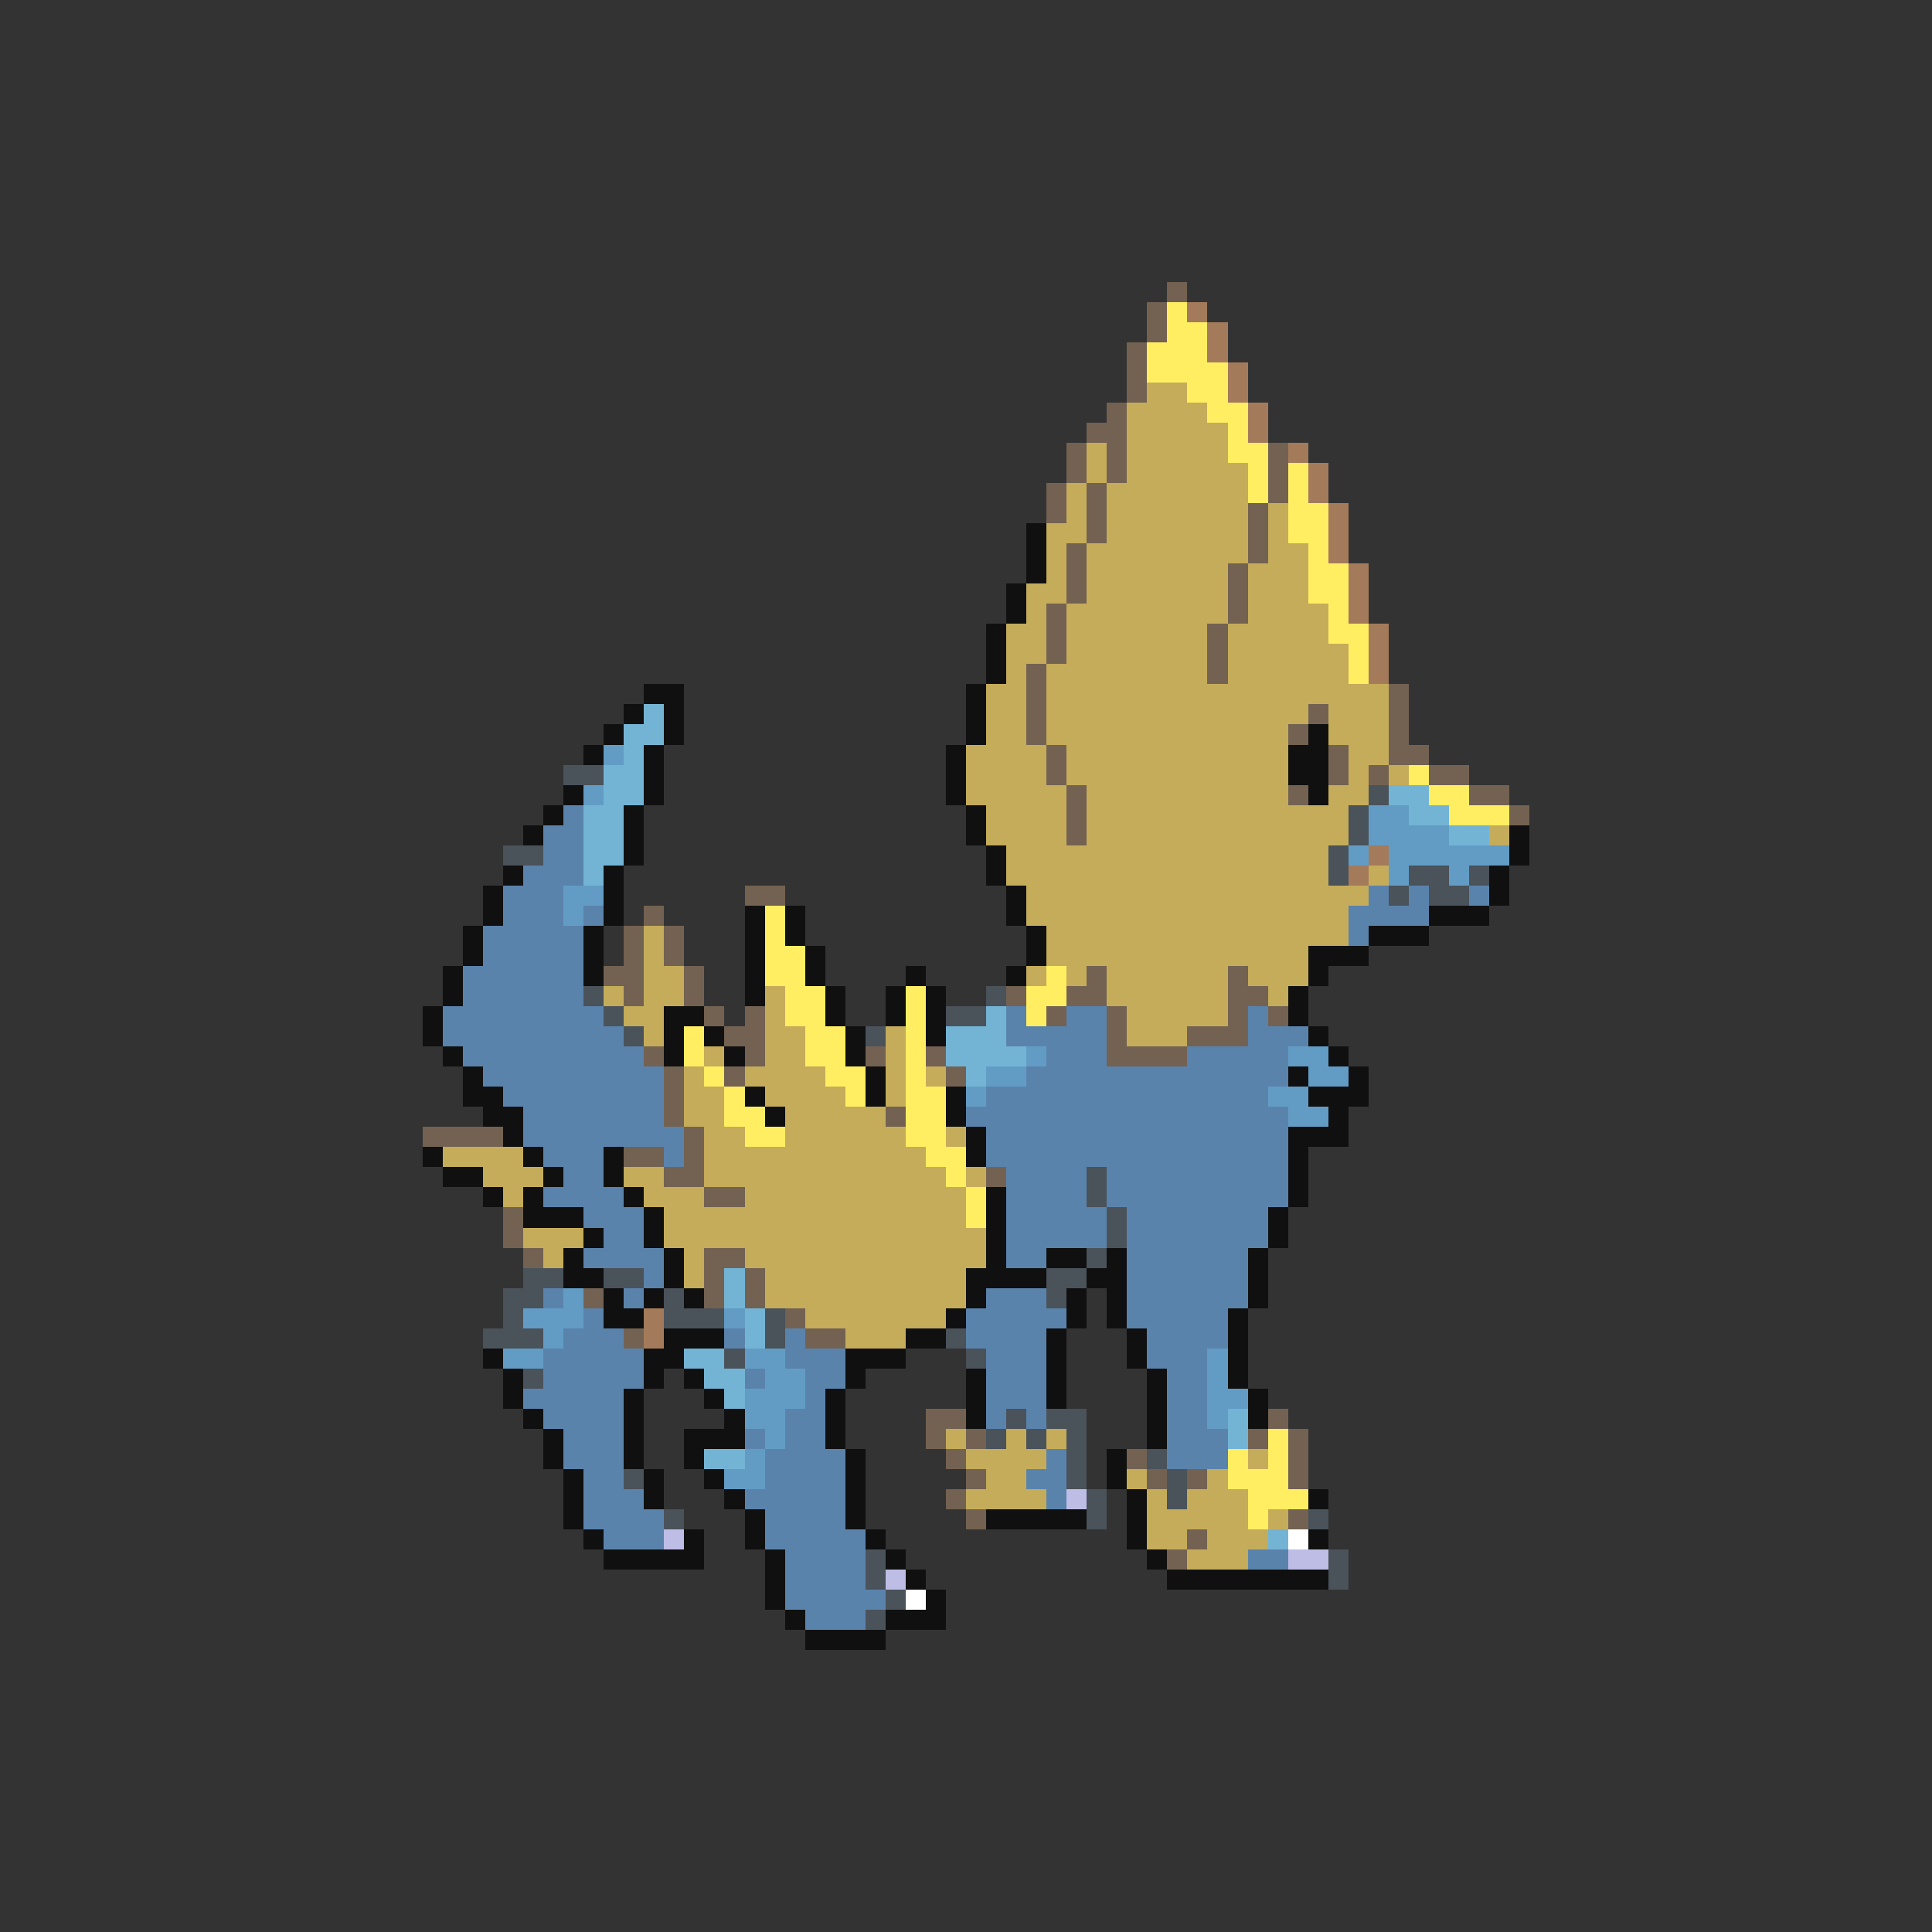 <svg xmlns="http://www.w3.org/2000/svg" viewBox="0 -0.5 96 96" shape-rendering="crispEdges">
<rect x="0" y="-0.5" width="96" height="96" fill="#333333" stroke="none"/>
<path stroke="#736252" d="M58 14h1M57 15h1M57 16h1M56 17h1M56 18h1M56 19h1M55 20h1M54 21h2M53 22h1M55 22h1M63 22h1M53 23h1M55 23h1M63 23h1M52 24h1M54 24h1M63 24h1M52 25h1M54 25h1M62 25h1M54 26h1M62 26h1M53 27h1M62 27h1M53 28h1M61 28h1M53 29h1M61 29h1M52 30h1M61 30h1M52 31h1M60 31h1M52 32h1M60 32h1M51 33h1M60 33h1M51 34h1M69 34h1M51 35h1M65 35h1M69 35h1M51 36h1M64 36h1M69 36h1M52 37h1M66 37h1M69 37h2M52 38h1M66 38h1M68 38h1M71 38h2M53 39h1M64 39h1M73 39h2M53 40h1M75 40h1M53 41h1M37 44h2M32 45h1M31 46h1M33 46h1M31 47h1M33 47h1M30 48h2M34 48h1M54 48h1M61 48h1M31 49h1M34 49h1M50 49h1M53 49h2M61 49h2M35 50h1M37 50h1M52 50h1M55 50h1M61 50h1M63 50h1M36 51h2M55 51h1M59 51h3M32 52h1M37 52h1M43 52h1M46 52h1M55 52h4M33 53h1M36 53h1M47 53h1M33 54h1M33 55h1M44 55h1M21 56h4M34 56h1M31 57h2M34 57h1M33 58h2M49 58h1M35 59h2M25 60h1M25 61h1M26 62h1M35 62h2M35 63h1M37 63h1M29 64h1M35 64h1M37 64h1M39 65h1M31 66h1M40 66h2M46 70h2M63 70h1M46 71h1M48 71h1M62 71h1M64 71h1M47 72h1M56 72h1M64 72h1M48 73h1M57 73h1M59 73h1M64 73h1M47 74h1M48 75h1M64 75h1M59 76h1M58 77h1" />
<path stroke="#ffee62" d="M58 15h1M58 16h2M57 17h3M57 18h4M59 19h2M60 20h2M61 21h1M61 22h2M62 23h1M64 23h1M62 24h1M64 24h1M64 25h2M64 26h2M65 27h1M65 28h2M65 29h2M66 30h1M66 31h2M67 32h1M67 33h1M70 38h1M71 39h2M72 40h3M38 45h1M38 46h1M38 47h2M38 48h2M52 48h1M39 49h2M45 49h1M51 49h2M39 50h2M45 50h1M51 50h1M34 51h1M40 51h2M45 51h1M34 52h1M40 52h2M45 52h1M35 53h1M41 53h2M45 53h1M36 54h1M42 54h1M45 54h2M36 55h2M45 55h2M37 56h2M45 56h2M46 57h2M47 58h1M48 59h1M48 60h1M63 71h1M61 72h1M63 72h1M61 73h3M62 74h3M62 75h1" />
<path stroke="#a47b5a" d="M59 15h1M60 16h1M60 17h1M61 18h1M61 19h1M62 20h1M62 21h1M64 22h1M65 23h1M65 24h1M66 25h1M66 26h1M66 27h1M67 28h1M67 29h1M67 30h1M68 31h1M68 32h1M68 33h1M68 42h1M67 43h1M32 65h1M32 66h1" />
<path stroke="#c5ac5a" d="M57 19h2M56 20h4M56 21h5M54 22h1M56 22h5M54 23h1M56 23h6M53 24h1M55 24h7M53 25h1M55 25h7M63 25h1M52 26h2M55 26h7M63 26h1M52 27h1M54 27h8M63 27h2M52 28h1M54 28h7M62 28h3M51 29h2M54 29h7M62 29h3M51 30h1M53 30h8M62 30h4M50 31h2M53 31h7M61 31h5M50 32h2M53 32h7M61 32h6M50 33h1M52 33h8M61 33h6M49 34h2M52 34h17M49 35h2M52 35h13M66 35h3M49 36h2M52 36h12M66 36h3M48 37h4M53 37h11M67 37h2M48 38h4M53 38h11M67 38h1M69 38h1M48 39h5M54 39h10M66 39h2M49 40h4M54 40h13M49 41h4M54 41h13M74 41h1M50 42h16M50 43h16M68 43h1M51 44h17M51 45h16M32 46h1M52 46h15M32 47h1M52 47h13M32 48h2M51 48h1M53 48h1M55 48h6M62 48h3M30 49h1M32 49h2M38 49h1M55 49h6M63 49h1M31 50h2M38 50h1M56 50h5M32 51h1M38 51h2M44 51h1M56 51h3M35 52h1M38 52h2M44 52h1M34 53h1M37 53h4M44 53h1M46 53h1M34 54h2M38 54h4M44 54h1M34 55h2M39 55h5M35 56h2M39 56h6M47 56h1M22 57h4M35 57h11M24 58h3M31 58h2M35 58h12M48 58h1M25 59h1M32 59h3M37 59h11M33 60h15M26 61h3M33 61h16M27 62h1M34 62h1M37 62h12M34 63h1M38 63h10M38 64h10M40 65h7M42 66h3M47 71h1M50 71h1M52 71h1M48 72h4M62 72h1M49 73h2M56 73h1M60 73h1M48 74h4M57 74h1M59 74h3M57 75h5M63 75h1M57 76h2M60 76h3M59 77h3" />
<path stroke="#101010" d="M51 26h1M51 27h1M51 28h1M50 29h1M50 30h1M49 31h1M49 32h1M49 33h1M32 34h2M48 34h1M31 35h1M33 35h1M48 35h1M30 36h1M33 36h1M48 36h1M65 36h1M29 37h1M32 37h1M47 37h1M64 37h2M32 38h1M47 38h1M64 38h2M28 39h1M32 39h1M47 39h1M65 39h1M27 40h1M31 40h1M48 40h1M26 41h1M31 41h1M48 41h1M75 41h1M31 42h1M49 42h1M75 42h1M25 43h1M30 43h1M49 43h1M74 43h1M24 44h1M30 44h1M50 44h1M74 44h1M24 45h1M30 45h1M37 45h1M39 45h1M50 45h1M71 45h3M23 46h1M29 46h1M37 46h1M39 46h1M51 46h1M68 46h3M23 47h1M29 47h1M37 47h1M40 47h1M51 47h1M65 47h3M22 48h1M29 48h1M37 48h1M40 48h1M45 48h1M50 48h1M65 48h1M22 49h1M37 49h1M41 49h1M44 49h1M46 49h1M64 49h1M21 50h1M33 50h2M41 50h1M44 50h1M46 50h1M64 50h1M21 51h1M33 51h1M35 51h1M42 51h1M46 51h1M65 51h1M22 52h1M33 52h1M36 52h1M42 52h1M66 52h1M23 53h1M43 53h1M64 53h1M67 53h1M23 54h2M37 54h1M43 54h1M47 54h1M65 54h3M24 55h2M38 55h1M47 55h1M66 55h1M25 56h1M48 56h1M64 56h3M21 57h1M26 57h1M30 57h1M48 57h1M64 57h1M22 58h2M27 58h1M30 58h1M64 58h1M24 59h1M26 59h1M31 59h1M49 59h1M64 59h1M26 60h3M32 60h1M49 60h1M63 60h1M29 61h1M32 61h1M49 61h1M63 61h1M28 62h1M33 62h1M49 62h1M52 62h2M55 62h1M62 62h1M28 63h2M33 63h1M48 63h4M54 63h2M62 63h1M30 64h1M32 64h1M34 64h1M48 64h1M53 64h1M55 64h1M62 64h1M30 65h2M47 65h1M53 65h1M55 65h1M61 65h1M33 66h3M45 66h2M52 66h1M56 66h1M61 66h1M24 67h1M32 67h2M42 67h3M52 67h1M56 67h1M61 67h1M25 68h1M32 68h1M34 68h1M42 68h1M48 68h1M52 68h1M57 68h1M61 68h1M25 69h1M31 69h1M35 69h1M41 69h1M48 69h1M52 69h1M57 69h1M62 69h1M26 70h1M31 70h1M36 70h1M41 70h1M48 70h1M57 70h1M62 70h1M27 71h1M31 71h1M34 71h3M41 71h1M57 71h1M27 72h1M31 72h1M34 72h1M42 72h1M55 72h1M28 73h1M32 73h1M35 73h1M42 73h1M55 73h1M28 74h1M32 74h1M36 74h1M42 74h1M56 74h1M65 74h1M28 75h1M37 75h1M42 75h1M49 75h5M56 75h1M29 76h1M34 76h1M37 76h1M43 76h1M56 76h1M65 76h1M30 77h5M38 77h1M44 77h1M57 77h1M38 78h1M45 78h1M58 78h8M38 79h1M46 79h1M39 80h1M44 80h3M40 81h4" />
<path stroke="#73b4d5" d="M32 35h1M31 36h2M31 37h1M30 38h2M30 39h2M69 39h2M29 40h2M70 40h2M29 41h2M72 41h2M29 42h2M29 43h1M49 50h1M47 51h3M47 52h4M48 53h1M36 63h1M36 64h1M37 65h1M37 66h1M34 67h2M35 68h2M36 69h1M61 70h1M61 71h1M35 72h2M63 76h1" />
<path stroke="#629cc5" d="M30 37h1M29 39h1M68 40h2M68 41h4M67 42h1M69 42h6M69 43h1M72 43h1M28 44h2M28 45h1M51 52h1M64 52h2M49 53h2M65 53h2M48 54h1M63 54h2M64 55h2M28 64h1M26 65h3M36 65h1M27 66h1M25 67h2M37 67h2M60 67h1M38 68h2M60 68h1M37 69h3M60 69h2M37 70h2M60 70h1M38 71h1M37 72h1M36 73h2" />
<path stroke="#4a525a" d="M28 38h2M68 39h1M67 40h1M67 41h1M25 42h2M66 42h1M66 43h1M70 43h2M73 43h1M69 44h1M71 44h2M29 49h1M49 49h1M30 50h1M47 50h2M31 51h1M43 51h1M54 58h1M54 59h1M55 60h1M55 61h1M54 62h1M26 63h2M30 63h2M52 63h2M25 64h2M33 64h1M52 64h1M25 65h1M33 65h3M38 65h1M24 66h3M38 66h1M47 66h1M36 67h1M48 67h1M26 68h1M50 70h1M52 70h2M49 71h1M51 71h1M53 71h1M53 72h1M57 72h1M31 73h1M53 73h1M58 73h1M54 74h1M58 74h1M33 75h1M54 75h1M65 75h1M43 77h1M66 77h1M43 78h1M66 78h1M44 79h1M43 80h1" />
<path stroke="#5a83ac" d="M28 40h1M27 41h2M27 42h2M26 43h3M25 44h3M68 44h1M70 44h1M73 44h1M25 45h3M29 45h1M67 45h4M24 46h5M67 46h1M24 47h5M23 48h6M23 49h6M22 50h8M50 50h1M53 50h2M62 50h1M22 51h9M50 51h5M62 51h3M23 52h9M52 52h3M59 52h5M24 53h9M51 53h13M25 54h8M49 54h14M26 55h7M48 55h16M26 56h8M49 56h15M27 57h3M33 57h1M49 57h15M28 58h2M50 58h4M55 58h9M27 59h4M50 59h4M55 59h9M29 60h3M50 60h5M56 60h7M30 61h2M50 61h5M56 61h7M29 62h4M50 62h2M56 62h6M32 63h1M56 63h6M27 64h1M31 64h1M49 64h3M56 64h6M29 65h1M48 65h5M56 65h5M28 66h3M36 66h1M39 66h1M48 66h4M57 66h4M27 67h5M39 67h3M49 67h3M57 67h3M27 68h5M37 68h1M40 68h2M49 68h3M58 68h2M26 69h5M40 69h1M49 69h3M58 69h2M27 70h4M39 70h2M49 70h1M51 70h1M58 70h2M28 71h3M37 71h1M39 71h2M58 71h3M28 72h3M38 72h4M52 72h1M58 72h3M29 73h2M38 73h4M51 73h2M29 74h3M37 74h5M52 74h1M29 75h4M38 75h4M30 76h3M38 76h5M39 77h4M62 77h2M39 78h4M39 79h5M40 80h3" />
<path stroke="#bdbde6" d="M53 74h1M33 76h1M64 77h2M44 78h1" />
<path stroke="#ffffff" d="M64 76h1M45 79h1" />
</svg>